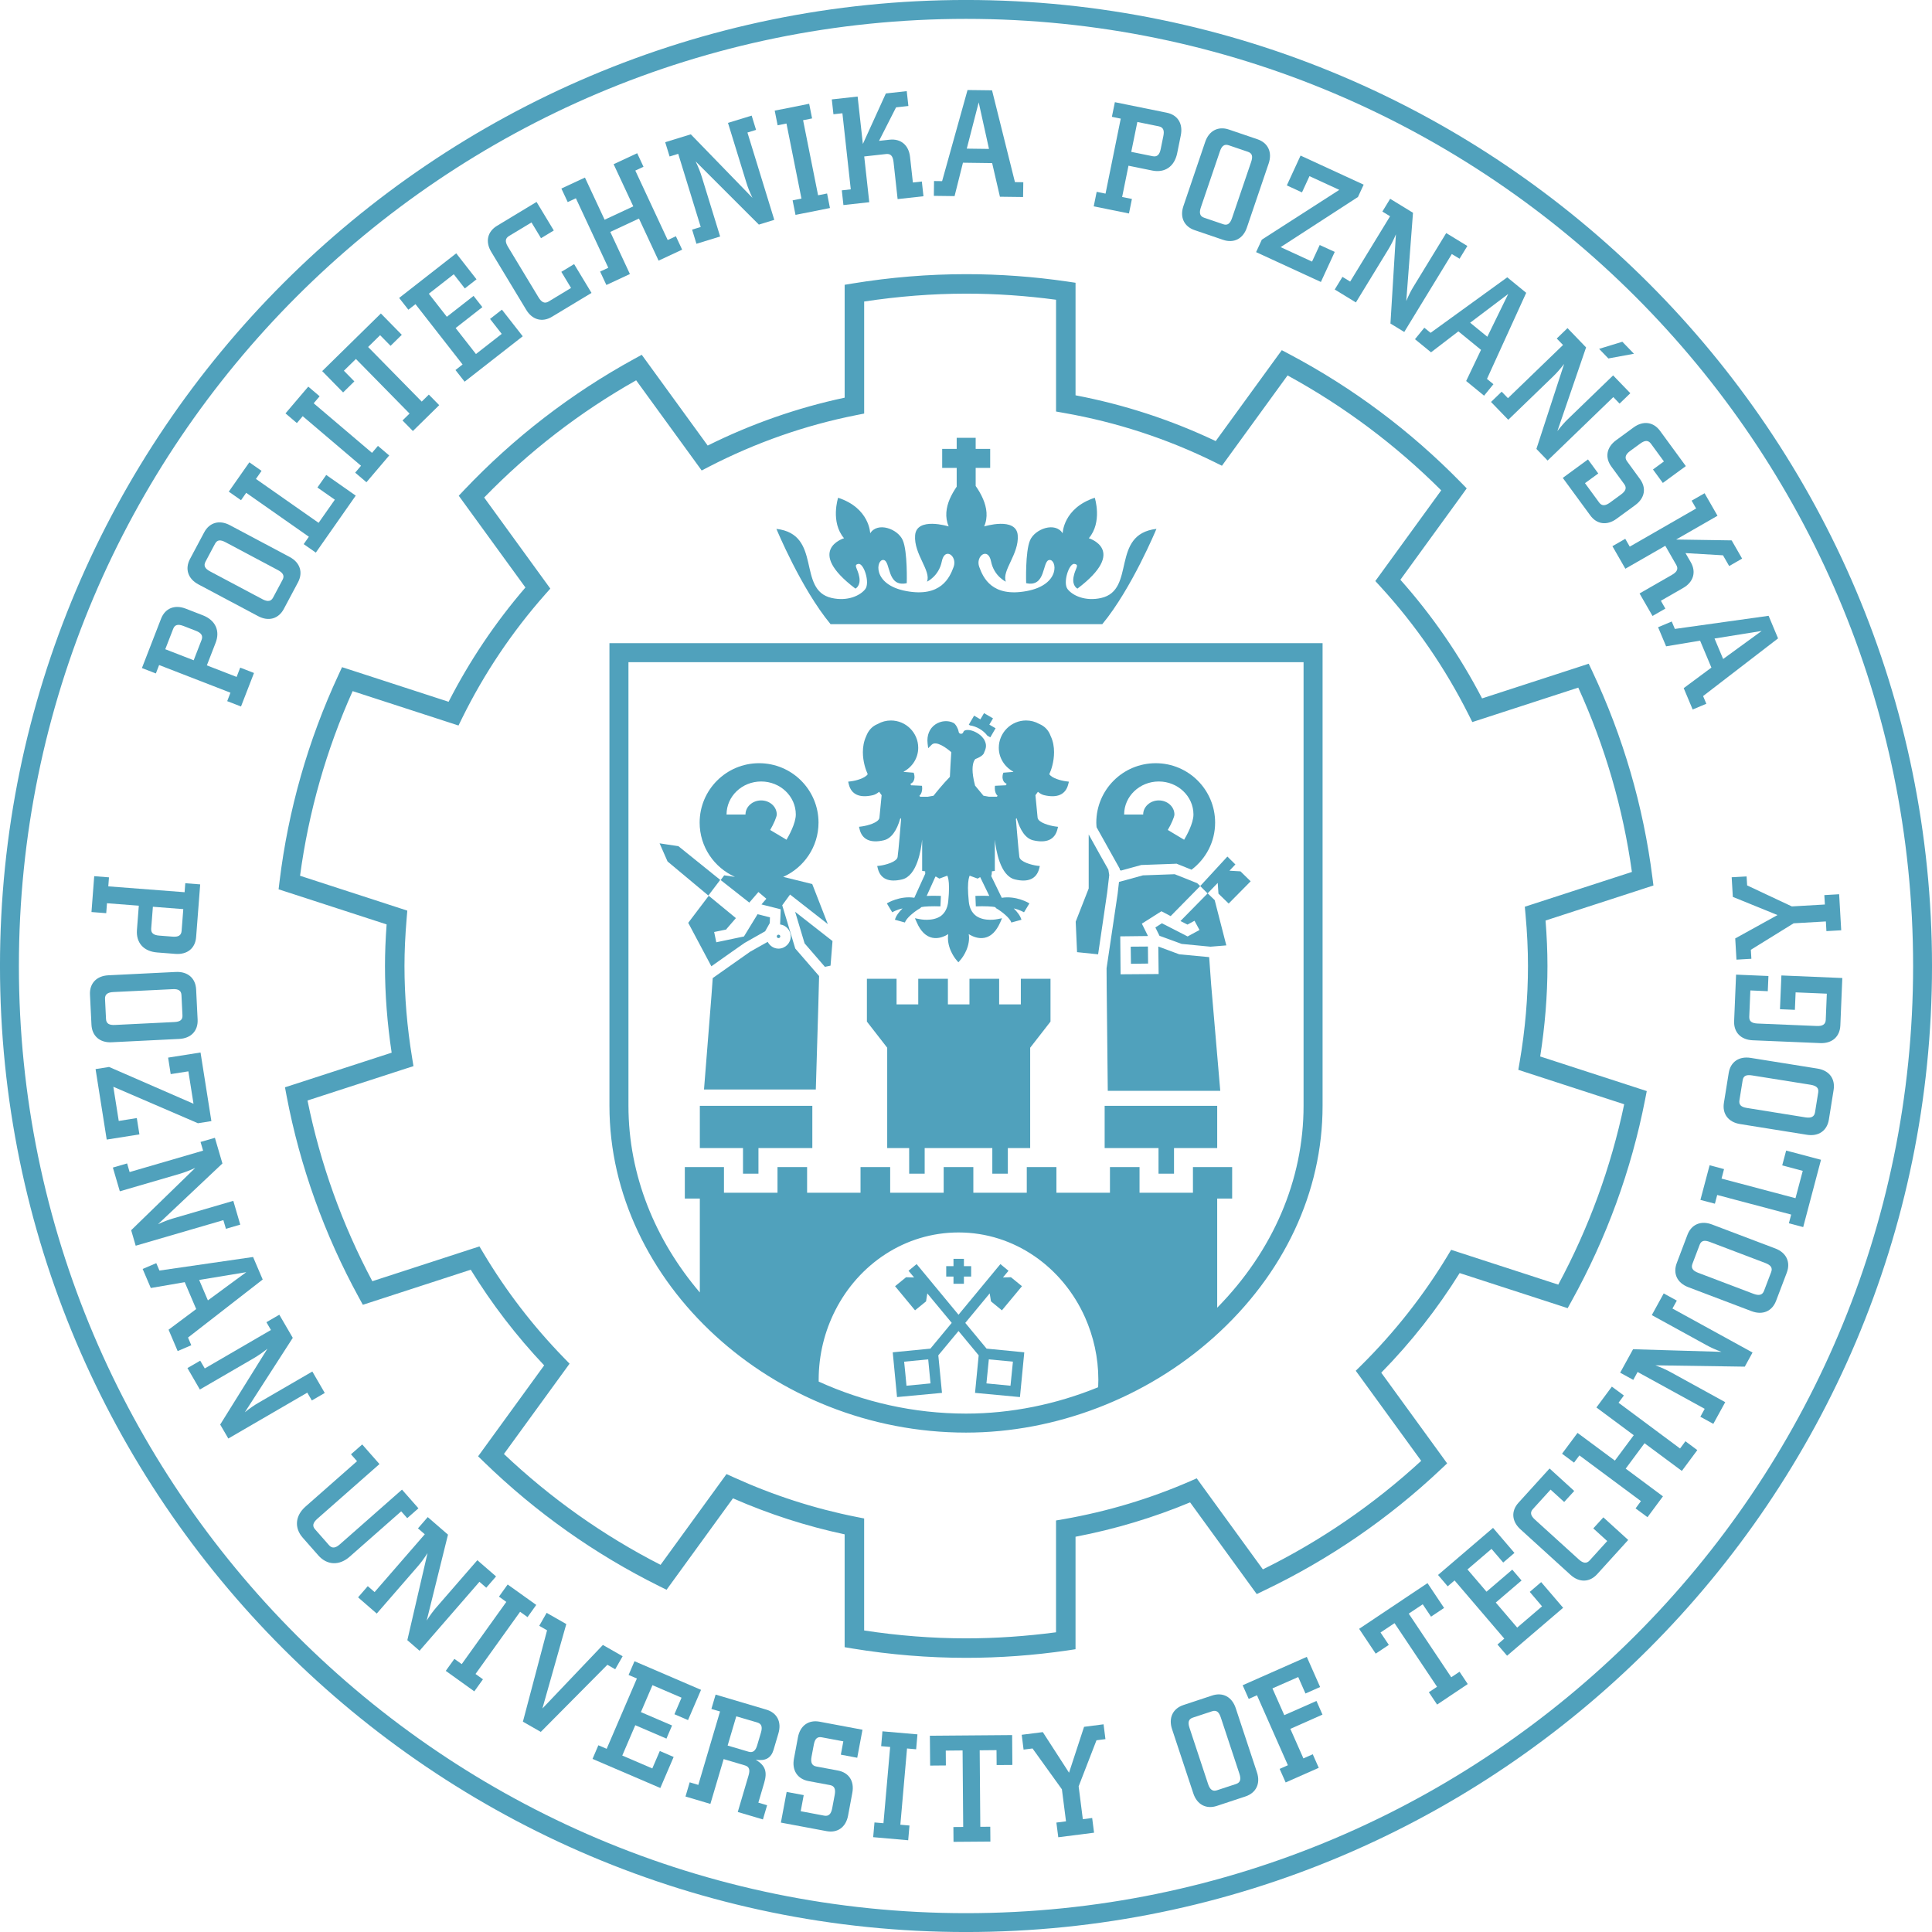 <?xml version="1.0" encoding="UTF-8" standalone="no"?>
<svg
   xmlns:dc="http://purl.org/dc/elements/1.1/"
   xmlns:cc="http://creativecommons.org/ns#"
   xmlns:rdf="http://www.w3.org/1999/02/22-rdf-syntax-ns#"
   xmlns:svg="http://www.w3.org/2000/svg"
   xmlns="http://www.w3.org/2000/svg"
   xmlns:sodipodi="http://sodipodi.sourceforge.net/DTD/sodipodi-0.dtd"
   xmlns:inkscape="http://www.inkscape.org/namespaces/inkscape"
   version="1.1"
   id="Warstwa_1"
   x="0px"
   y="0px"
   width="283.46px"
   height="283.46px"
   viewBox="0 0 283.46 283.46"
   enable-background="new 0 0 283.46 283.46"
   xml:space="preserve"
   sodipodi:docname="logo_BG.svg"
   inkscape:version="1.0.2-2 (e86c870879, 2021-01-15)"><defs
   id="defs121" /><sodipodi:namedview
   pagecolor="#ffffff"
   bordercolor="#666666"
   borderopacity="1"
   objecttolerance="10"
   gridtolerance="10"
   guidetolerance="10"
   inkscape:pageopacity="0"
   inkscape:pageshadow="2"
   inkscape:window-width="1920"
   inkscape:window-height="1057"
   id="namedview119"
   showgrid="false"
   inkscape:zoom="3.1397729"
   inkscape:cx="141.73"
   inkscape:cy="141.73"
   inkscape:window-x="-8"
   inkscape:window-y="-8"
   inkscape:window-maximized="1"
   inkscape:current-layer="g116"
   inkscape:document-rotation="0" />
<g
   id="g116">
	<path
   fill="#00628B"
   d="m 252.818,96.687 -1.266,-3.004 6.917,-1.111 z m -4.472,7.41 2.004,-0.842 -0.474,-1.129 10.998,-8.463 -1.387,-3.314 -13.755,1.926 -0.457,-1.09 -2.004,0.842 1.179,2.801 4.985,-0.832 1.66,3.953 -4.064,3.015 z"
   id="path2"
   style="fill:#50a1bc;fill-opacity:1" />
	<path
   fill="#00628B"
   d="m 242.454,90.372 1.884,-1.08 -0.657,-1.15 3.271,-1.878 c 1.523,-0.874 1.932,-2.342 1.123,-3.761 l -0.782,-1.354 5.503,0.325 0.905,1.575 1.899,-1.092 -1.535,-2.674 -8.147,-0.125 6.072,-3.487 -1.896,-3.304 -1.9,1.088 0.657,1.15 -9.735,5.596 -0.661,-1.147 -1.884,1.081 1.899,3.307 5.86,-3.365 1.611,2.81 c 0.336,0.581 0.111,1.024 -0.626,1.449 l -4.762,2.735 z"
   id="path4"
   style="fill:#50a1bc;fill-opacity:1" />
	<path
   fill="#00628B"
   d="m 237.18,76.116 2.737,-2.004 c 1.423,-1.04 1.663,-2.515 0.693,-3.835 l -1.896,-2.6 c -0.396,-0.543 -0.212,-1.023 0.469,-1.521 l 1.467,-1.073 c 0.698,-0.51 1.179,-0.522 1.58,0.024 l 1.899,2.595 -1.607,1.179 1.447,1.976 3.374,-2.471 -3.779,-5.164 c -0.966,-1.322 -2.473,-1.543 -3.888,-0.509 l -2.561,1.875 c -1.419,1.038 -1.668,2.539 -0.702,3.863 l 1.893,2.583 c 0.396,0.542 0.224,1.01 -0.478,1.521 l -1.611,1.18 c -0.686,0.499 -1.198,0.533 -1.595,-0.008 l -2.076,-2.838 1.947,-1.421 -1.507,-2.06 -3.699,2.707 4.028,5.498 c 0.963,1.329 2.462,1.527 3.865,0.503 z"
   id="path6"
   style="fill:#50a1bc;fill-opacity:1" />
	<path
   fill="#00628B"
   d="m 237.621,59.217 1.579,-1.525 -2.525,-2.613 -6.612,6.388 c -0.485,0.465 -1.011,1.058 -1.567,1.785 l 4.212,-12.28 -2.725,-2.83 -1.58,1.525 0.922,0.95 -8.08,7.803 -0.922,-0.954 -1.562,1.509 2.529,2.615 6.601,-6.378 c 0.481,-0.464 1.022,-1.068 1.595,-1.814 l -4.067,12.469 1.646,1.703 9.64,-9.309 z m 2.111,-7.315 -1.703,-1.76 -3.41,1.042 1.358,1.409 z"
   id="path8"
   style="fill:#50a1bc;fill-opacity:1" />
	<path
   fill="#00628B"
   d="m 217.741,58.053 1.372,-1.684 -0.946,-0.776 5.755,-12.631 -2.781,-2.275 -11.246,8.144 -0.922,-0.747 -1.37,1.682 2.356,1.925 4.012,-3.074 3.322,2.713 -2.181,4.57 z m 0.478,-8.644 -2.521,-2.06 5.587,-4.22 z"
   id="path10"
   style="fill:#50a1bc;fill-opacity:1" />
	<path
   fill="#00628B"
   d="m 214.143,37.96 1.146,-1.87 -3.102,-1.896 -4.794,7.848 c -0.353,0.571 -0.713,1.276 -1.066,2.122 l 0.986,-12.947 -3.351,-2.051 -1.142,1.875 1.13,0.687 -5.855,9.585 -1.131,-0.691 -1.134,1.854 3.106,1.896 4.785,-7.832 c 0.349,-0.572 0.718,-1.296 1.086,-2.16 l -0.802,13.09 2.024,1.237 6.981,-11.435 z"
   id="path12"
   style="fill:#50a1bc;fill-opacity:1" />
	<polygon
   fill="#00628B"
   points="187.892,36.259 199.238,28.902 200.075,27.093 190.816,22.827 188.801,27.203 191.025,28.227 192.124,25.844 196.5,27.858 185.134,35.162 184.292,36.991 193.799,41.37 195.831,36.96 193.627,35.947 192.5,38.381 "
   id="polygon14"
   style="fill:#50a1bc;fill-opacity:1" />
	<path
   fill="#00628B"
   d="m 180.766,31.983 c -0.273,0.804 -0.653,1.132 -1.286,0.918 l -2.807,-0.956 c -0.637,-0.21 -0.757,-0.713 -0.484,-1.519 l 2.794,-8.22 c 0.276,-0.819 0.669,-1.106 1.303,-0.89 l 2.805,0.954 c 0.634,0.212 0.754,0.673 0.474,1.493 z m 2.175,1.405 3.194,-9.397 c 0.565,-1.663 -0.096,-3.035 -1.65,-3.562 l -4.188,-1.424 c -1.551,-0.527 -2.914,0.16 -3.475,1.823 l -3.19,9.399 c -0.562,1.644 0.096,3.018 1.651,3.543 l 4.184,1.425 c 1.559,0.525 2.918,-0.158 3.474,-1.807 z"
   id="path16"
   style="fill:#50a1bc;fill-opacity:1" />
	<path
   fill="#00628B"
   d="m 170.297,21.869 c -0.168,0.831 -0.525,1.182 -1.178,1.05 l -3.143,-0.637 0.894,-4.385 3.138,0.635 c 0.657,0.136 0.851,0.579 0.678,1.425 z m 2.417,0.611 0.532,-2.627 c 0.345,-1.721 -0.46,-2.994 -2.066,-3.318 l -7.607,-1.543 -0.438,2.146 1.299,0.267 -2.232,11.004 -1.299,-0.265 -0.433,2.131 5.17,1.047 0.434,-2.131 -1.436,-0.289 0.931,-4.589 3.486,0.709 c 1.836,0.372 3.254,-0.572 3.659,-2.542 z"
   id="path18"
   style="fill:#50a1bc;fill-opacity:1" />
	<path
   fill="#00628B"
   d="m 145.103,21.849 -3.26,-0.042 1.75,-6.786 z m 5.002,7.058 0.032,-2.172 -1.227,-0.014 -3.36,-13.469 -3.595,-0.044 -3.731,13.37 -1.185,-0.016 -0.025,2.172 3.039,0.04 1.23,-4.902 4.284,0.057 1.141,4.935 z"
   id="path20"
   style="fill:#50a1bc;fill-opacity:1" />
	<path
   fill="#00628B"
   d="m 135.489,28.791 -0.238,-2.16 -1.315,0.146 -0.415,-3.75 c -0.189,-1.747 -1.37,-2.711 -3.002,-2.531 l -1.548,0.17 2.498,-4.916 1.808,-0.198 -0.243,-2.179 -3.062,0.337 -3.374,7.415 -0.769,-6.96 -3.788,0.419 0.24,2.179 1.316,-0.146 1.227,11.162 -1.315,0.148 0.237,2.157 3.791,-0.415 -0.739,-6.715 3.218,-0.356 c 0.67,-0.073 0.988,0.31 1.082,1.153 l 0.6,5.461 z"
   id="path22"
   style="fill:#50a1bc;fill-opacity:1" />
	<polygon
   fill="#00628B"
   points="119.148,17.375 118.72,15.224 113.665,16.233 114.093,18.384 115.39,18.125 117.588,29.135 116.291,29.397 116.716,31.526 121.77,30.52 121.347,28.387 120.028,28.65 117.828,17.638 "
   id="polygon24"
   style="fill:#50a1bc;fill-opacity:1" />
	<path
   fill="#00628B"
   d="m 110.927,19.057 -0.644,-2.094 -3.475,1.066 2.706,8.791 c 0.195,0.642 0.488,1.379 0.884,2.205 l -9.044,-9.317 -3.758,1.157 0.646,2.094 1.265,-0.389 3.302,10.732 -1.265,0.388 0.636,2.078 3.478,-1.07 -2.699,-8.772 c -0.199,-0.643 -0.492,-1.4 -0.898,-2.246 l 9.278,9.273 2.263,-0.697 -3.939,-12.81 z"
   id="path26"
   style="fill:#50a1bc;fill-opacity:1" />
	<polygon
   fill="#00628B"
   points="94.412,24.468 93.487,22.48 90.029,24.091 92.913,30.274 88.708,32.238 85.822,26.053 82.364,27.662 83.295,29.65 84.493,29.091 89.248,39.286 88.048,39.844 88.967,41.813 92.419,40.203 89.541,34.029 93.747,32.066 96.627,38.241 100.084,36.628 99.164,34.661 97.964,35.219 93.212,25.027 "
   id="polygon28"
   style="fill:#50a1bc;fill-opacity:1" />
	<path
   fill="#00628B"
   d="m 86.786,42.977 -2.552,-4.226 -1.877,1.132 1.427,2.365 -3.297,1.992 c -0.573,0.346 -1.034,0.116 -1.475,-0.611 l -4.491,-7.433 c -0.444,-0.737 -0.412,-1.221 0.162,-1.569 l 3.297,-1.99 1.397,2.312 1.875,-1.134 -2.529,-4.189 -5.799,3.503 c -1.405,0.849 -1.754,2.329 -0.846,3.832 l 5.13,8.497 c 0.897,1.489 2.372,1.866 3.775,1.017 z"
   id="path30"
   style="fill:#50a1bc;fill-opacity:1" />
	<polygon
   fill="#00628B"
   points="69.831,51.942 66.851,48.13 70.772,45.062 69.481,43.415 65.56,46.478 62.917,43.095 66.574,40.239 68.199,42.319 69.913,40.98 66.937,37.169 58.562,43.714 59.915,45.441 60.957,44.627 67.869,53.475 66.827,54.291 68.165,56.001 76.694,49.339 73.64,45.431 71.898,46.792 73.612,48.988 "
   id="polygon32"
   style="fill:#50a1bc;fill-opacity:1" />
	<polygon
   fill="#00628B"
   points="51.989,55.956 50.455,54.393 52.219,52.666 60.088,60.678 59.056,61.688 60.578,63.238 64.44,59.445 62.917,57.894 61.875,58.92 54.008,50.91 55.769,49.179 57.303,50.739 58.951,49.123 55.882,45.993 47.271,54.447 50.341,57.577 "
   id="polygon34"
   style="fill:#50a1bc;fill-opacity:1" />
	<polygon
   fill="#00628B"
   points="46.896,58.143 45.229,56.724 41.888,60.652 43.557,62.071 44.415,61.062 52.969,68.336 52.112,69.347 53.765,70.754 57.105,66.826 55.45,65.419 54.581,66.443 46.023,59.168 "
   id="polygon36"
   style="fill:#50a1bc;fill-opacity:1" />
	<polygon
   fill="#00628B"
   points="46.745,76.709 37.55,70.269 38.374,69.086 36.583,67.83 33.568,72.133 35.363,73.389 36.121,72.305 45.317,78.75 44.557,79.833 46.337,81.079 52.194,72.717 47.865,69.684 46.571,71.527 49.126,73.314 "
   id="polygon38"
   style="fill:#50a1bc;fill-opacity:1" />
	<path
   fill="#00628B"
   d="m 40.762,83.635 c 0.75,0.398 1.014,0.83 0.699,1.423 l -1.393,2.615 c -0.312,0.596 -0.828,0.634 -1.577,0.234 L 30.82,83.832 c -0.762,-0.407 -0.98,-0.838 -0.666,-1.43 l 1.392,-2.619 c 0.316,-0.591 0.785,-0.632 1.549,-0.224 z m 1.735,-1.918 -8.762,-4.659 c -1.553,-0.826 -3.013,-0.395 -3.781,1.054 l -2.08,3.904 c -0.766,1.449 -0.307,2.901 1.243,3.728 l 8.763,4.659 c 1.535,0.815 2.994,0.383 3.764,-1.064 l 2.079,-3.903 c 0.768,-1.45 0.311,-2.903 -1.226,-3.719 z"
   id="path40"
   style="fill:#50a1bc;fill-opacity:1" />
	<path
   fill="#00628B"
   d="m 28.74,92.551 c 0.789,0.307 1.076,0.713 0.833,1.341 l -1.156,2.981 -4.17,-1.619 1.158,-2.981 c 0.24,-0.625 0.707,-0.742 1.518,-0.429 z m 1.012,-2.279 -2.499,-0.97 c -1.637,-0.633 -3.03,-0.05 -3.623,1.475 l -2.808,7.238 2.046,0.793 0.477,-1.235 10.467,4.06 -0.477,1.238 2.024,0.786 1.907,-4.917 -2.023,-0.788 -0.527,1.365 -4.367,-1.694 1.287,-3.314 c 0.678,-1.749 -0.01,-3.308 -1.884,-4.037 z"
   id="path42"
   style="fill:#50a1bc;fill-opacity:1" />
	<polygon
   fill="#00628B"
   points="254.59,137.684 254.771,140.798 256.959,140.672 256.882,139.35 263.159,135.466 267.889,135.193 267.969,136.612 270.141,136.488 269.836,131.201 267.664,131.328 267.744,132.708 262.895,132.987 256.338,129.907 256.258,128.588 254.069,128.71 254.238,131.59 260.794,134.257 "
   id="polygon44"
   style="fill:#50a1bc;fill-opacity:1" />
	<path
   fill="#00628B"
   d="m 270.301,143.493 -8.938,-0.376 -0.208,4.953 2.188,0.092 0.107,-2.564 4.577,0.192 -0.156,3.844 c -0.032,0.673 -0.478,0.933 -1.323,0.897 l -8.681,-0.361 c -0.865,-0.039 -1.247,-0.328 -1.218,-1.002 l 0.16,-3.854 2.557,0.112 0.096,-2.229 -4.748,-0.201 -0.285,6.81 c -0.072,1.639 0.971,2.748 2.726,2.822 l 9.919,0.414 c 1.735,0.068 2.866,-0.949 2.938,-2.584 z"
   id="path46"
   style="fill:#50a1bc;fill-opacity:1" />
	<path
   fill="#00628B"
   d="m 265.645,159.154 c 0.841,0.143 1.225,0.459 1.122,1.123 l -0.47,2.926 c -0.108,0.662 -0.581,0.867 -1.414,0.734 l -8.578,-1.379 c -0.857,-0.131 -1.202,-0.469 -1.098,-1.129 l 0.473,-2.93 c 0.104,-0.664 0.538,-0.852 1.391,-0.715 z m 1.024,-2.371 -9.803,-1.57 c -1.735,-0.281 -2.978,0.602 -3.233,2.219 l -0.702,4.365 c -0.265,1.629 0.642,2.846 2.381,3.125 l 9.799,1.57 c 1.716,0.275 2.954,-0.604 3.218,-2.221 l 0.698,-4.369 c 0.256,-1.625 -0.641,-2.845 -2.358,-3.119 z"
   id="path48"
   style="fill:#50a1bc;fill-opacity:1" />
	<polygon
   fill="#00628B"
   points="263.432,175.797 252.582,172.92 252.947,171.529 250.831,170.965 249.483,176.047 251.608,176.607 251.945,175.324 262.799,178.201 262.462,179.48 264.562,180.037 267.175,170.162 262.062,168.809 261.484,170.982 264.497,171.785 "
   id="polygon50"
   style="fill:#50a1bc;fill-opacity:1" />
	<path
   fill="#00628B"
   d="m 258.99,185.301 c 0.793,0.303 1.114,0.691 0.878,1.322 l -1.054,2.77 c -0.236,0.629 -0.746,0.729 -1.539,0.434 l -8.12,-3.082 c -0.806,-0.307 -1.078,-0.707 -0.838,-1.336 l 1.051,-2.77 c 0.236,-0.625 0.701,-0.73 1.507,-0.42 z m 1.484,-2.125 -9.282,-3.518 c -1.639,-0.627 -3.037,-0.014 -3.615,1.518 l -1.566,4.137 c -0.582,1.539 0.052,2.918 1.699,3.543 l 9.277,3.518 c 1.628,0.619 3.022,0.006 3.6,-1.527 l 1.571,-4.135 c 0.575,-1.536 -0.057,-2.915 -1.684,-3.536 z"
   id="path52"
   style="fill:#50a1bc;fill-opacity:1" />
	<path
   fill="#00628B"
   d="m 246.021,190.824 -1.924,-1.055 -1.747,3.182 8.06,4.428 c 0.589,0.326 1.31,0.654 2.168,0.963 l -12.978,-0.385 -1.893,3.443 1.924,1.053 0.635,-1.158 9.843,5.406 -0.637,1.162 1.903,1.043 1.747,-3.182 -8.04,-4.422 c -0.592,-0.324 -1.326,-0.664 -2.212,-0.984 l 13.122,0.195 1.138,-2.074 -11.751,-6.453 z"
   id="path54"
   style="fill:#50a1bc;fill-opacity:1" />
	<polygon
   fill="#00628B"
   points="238.254,204.746 236.49,203.443 234.223,206.502 239.701,210.572 236.932,214.297 231.453,210.232 229.181,213.287 230.939,214.594 231.729,213.535 240.755,220.24 239.969,221.309 241.717,222.6 243.985,219.541 238.519,215.475 241.284,211.748 246.759,215.812 249.027,212.758 247.284,211.459 246.494,212.521 237.468,205.807 "
   id="polygon56"
   style="fill:#50a1bc;fill-opacity:1" />
	<path
   fill="#00628B"
   d="m 238.888,225.941 -3.647,-3.318 -1.476,1.621 2.044,1.857 -2.588,2.854 c -0.453,0.492 -0.962,0.404 -1.588,-0.164 l -6.429,-5.836 c -0.642,-0.586 -0.749,-1.059 -0.296,-1.553 l 2.589,-2.848 1.996,1.814 1.475,-1.617 -3.619,-3.297 -4.557,5.02 c -1.103,1.209 -1.015,2.729 0.288,3.906 l 7.342,6.678 c 1.291,1.17 2.811,1.113 3.912,-0.1 z"
   id="path58"
   style="fill:#50a1bc;fill-opacity:1" />
	<polygon
   fill="#00628B"
   points="222.6,238.799 219.457,235.123 223.24,231.887 221.878,230.297 218.099,233.531 215.306,230.266 218.832,227.25 220.548,229.254 222.198,227.842 219.056,224.168 210.985,231.076 212.403,232.742 213.413,231.881 220.708,240.416 219.706,241.279 221.116,242.926 229.341,235.891 226.118,232.125 224.443,233.561 226.246,235.68 "
   id="polygon60"
   style="fill:#50a1bc;fill-opacity:1" />
	<polygon
   fill="#00628B"
   points="203.767,241.334 202.548,239.516 204.604,238.148 210.841,247.482 209.638,248.281 210.849,250.092 215.346,247.082 214.143,245.275 212.925,246.084 206.688,236.75 208.74,235.379 209.959,237.195 211.874,235.916 209.441,232.273 199.41,238.979 201.843,242.621 "
   id="polygon62"
   style="fill:#50a1bc;fill-opacity:1" />
	<polygon
   fill="#00628B"
   points="184.421,248.727 188.957,258.992 187.747,259.531 188.629,261.518 193.486,259.371 192.604,257.383 191.234,257.99 189.317,253.656 194.031,251.566 193.15,249.562 188.429,251.646 186.689,247.719 190.473,246.053 191.538,248.469 193.687,247.516 191.731,243.094 182.32,247.256 183.21,249.262 "
   id="polygon64"
   style="fill:#50a1bc;fill-opacity:1" />
	<polygon
   fill="#00628B"
   points="152.999,254.133 149.905,254.525 150.178,256.697 151.492,256.533 155.801,262.523 156.402,267.223 154.99,267.404 155.269,269.559 160.518,268.891 160.241,266.732 158.871,266.91 158.257,262.092 160.874,255.33 162.189,255.162 161.913,252.988 159.052,253.357 156.847,260.088 "
   id="polygon66"
   style="fill:#50a1bc;fill-opacity:1" />
	<polygon
   fill="#00628B"
   points="138.777,259.025 138.761,256.846 141.229,256.822 141.319,268.049 139.881,268.061 139.898,270.232 145.308,270.191 145.29,268.016 143.829,268.027 143.739,256.801 146.206,256.777 146.224,258.965 148.534,258.949 148.499,254.568 136.429,254.664 136.469,259.045 "
   id="polygon68"
   style="fill:#50a1bc;fill-opacity:1" />
	<polygon
   fill="#00628B"
   points="134.416,256.654 134.607,254.463 129.471,254.016 129.282,256.195 130.602,256.312 129.619,267.498 128.301,267.387 128.112,269.547 133.249,270 133.437,267.836 132.098,267.721 133.078,256.533 "
   id="polygon70"
   style="fill:#50a1bc;fill-opacity:1" />
	<path
   fill="#00628B"
   d="m 124.429,266.377 0.623,-3.34 c 0.321,-1.729 -0.513,-2.967 -2.122,-3.27 l -3.164,-0.59 c -0.661,-0.123 -0.852,-0.6 -0.699,-1.434 l 0.337,-1.781 c 0.158,-0.854 0.503,-1.189 1.162,-1.068 l 3.166,0.592 -0.366,1.955 2.406,0.455 0.77,-4.113 -6.29,-1.178 c -1.611,-0.305 -2.861,0.568 -3.18,2.297 l -0.585,3.121 c -0.325,1.727 0.526,2.99 2.136,3.295 l 3.146,0.586 c 0.661,0.119 0.856,0.58 0.698,1.434 l -0.367,1.961 c -0.158,0.836 -0.51,1.215 -1.169,1.09 l -3.452,-0.65 0.441,-2.363 -2.505,-0.469 -0.844,4.502 6.7,1.252 c 1.609,0.302 2.837,-0.571 3.158,-2.284 z"
   id="path72"
   style="fill:#50a1bc;fill-opacity:1" />
	<path
   fill="#00628B"
   d="m 111.936,266.945 0.612,-2.084 -1.284,-0.379 0.85,-2.885 c 0.483,-1.621 0.202,-2.553 -1.231,-3.414 1.418,0.221 2.249,-0.236 2.616,-1.463 l 0.709,-2.4 c 0.499,-1.684 -0.2,-3.021 -1.773,-3.486 l -7.442,-2.205 -0.619,2.105 1.269,0.371 -3.186,10.773 -1.267,-0.381 -0.615,2.086 3.652,1.082 1.946,-6.574 3.122,0.926 c 0.666,0.197 0.769,0.678 0.525,1.494 l -1.576,5.34 z m -0.844,-10.875 c -0.241,0.811 -0.624,1.127 -1.268,0.939 l -3.067,-0.906 1.268,-4.287 3.069,0.9 c 0.645,0.191 0.797,0.65 0.553,1.482 z"
   id="path74"
   style="fill:#50a1bc;fill-opacity:1" />
	<polygon
   fill="#00628B"
   points="91.299,257.57 93.207,253.121 97.781,255.086 98.604,253.162 94.031,251.197 95.729,247.246 99.994,249.082 98.952,251.51 100.945,252.369 102.855,247.932 93.092,243.732 92.227,245.748 93.443,246.268 89.01,256.584 87.791,256.062 86.934,258.064 96.881,262.332 98.837,257.779 96.806,256.904 95.705,259.463 "
   id="polygon76"
   style="fill:#50a1bc;fill-opacity:1" />
	<polygon
   fill="#00628B"
   points="83.086,238.281 80.202,236.635 79.117,238.537 80.265,239.195 76.72,252.602 79.343,254.102 89.114,244.254 90.263,244.91 91.353,243.002 88.455,241.346 79.58,250.668 "
   id="polygon78"
   style="fill:#50a1bc;fill-opacity:1" />
	<polygon
   fill="#00628B"
   points="77.4,237.262 78.676,235.471 74.483,232.475 73.207,234.256 74.285,235.031 67.744,244.156 66.666,243.387 65.401,245.146 69.59,248.152 70.858,246.385 69.767,245.604 76.307,236.479 "
   id="polygon80"
   style="fill:#50a1bc;fill-opacity:1" />
	<path
   fill="#00628B"
   d="m 71.342,232.947 1.44,-1.656 -2.747,-2.381 -6.03,6.941 c -0.438,0.51 -0.915,1.143 -1.4,1.918 l 3.124,-12.607 -2.97,-2.576 -1.435,1.654 1,0.867 -7.364,8.48 -1,-0.869 -1.423,1.643 2.739,2.381 6.02,-6.93 c 0.442,-0.5 0.928,-1.154 1.432,-1.947 l -2.963,12.777 1.791,1.555 8.788,-10.119 z"
   id="path82"
   style="fill:#50a1bc;fill-opacity:1" />
	<path
   fill="#00628B"
   d="m 59.748,222.742 1.644,-1.447 -2.414,-2.74 -9.11,8.023 c -0.635,0.561 -1.145,0.641 -1.588,0.137 l -2.062,-2.346 c -0.444,-0.5 -0.29,-0.98 0.352,-1.547 l 9.105,-8.016 -2.532,-2.877 -1.647,1.445 0.889,1.01 -7.566,6.666 c -1.526,1.344 -1.653,3.143 -0.4,4.561 l 2.286,2.598 c 1.265,1.438 3.062,1.539 4.592,0.193 l 7.566,-6.662 z"
   id="path84"
   style="fill:#50a1bc;fill-opacity:1" />
	<path
   fill="#00628B"
   d="m 45.751,205.473 1.898,-1.1 -1.824,-3.145 -7.955,4.617 c -0.579,0.336 -1.235,0.785 -1.948,1.361 l 7.034,-10.918 -1.975,-3.395 -1.893,1.1 0.663,1.141 -9.707,5.643 -0.668,-1.141 -1.875,1.086 1.824,3.146 7.935,-4.609 c 0.581,-0.34 1.251,-0.797 1.981,-1.383 l -6.934,11.133 1.192,2.049 11.587,-6.73 z"
   id="path86"
   style="fill:#50a1bc;fill-opacity:1" />
	<path
   fill="#00628B"
   d="m 30.502,190.791 -1.281,-2.998 6.911,-1.143 z m -4.436,7.436 1.999,-0.855 -0.479,-1.127 10.956,-8.516 -1.411,-3.305 -13.738,1.99 -0.465,-1.086 -1.998,0.85 1.194,2.797 4.979,-0.857 1.682,3.945 -4.052,3.029 z"
   id="path88"
   style="fill:#50a1bc;fill-opacity:1" />
	<path
   fill="#00628B"
   d="m 33.147,180.287 2.103,-0.611 -1.02,-3.49 -8.829,2.578 c -0.643,0.188 -1.389,0.463 -2.219,0.85 l 9.451,-8.91 -1.103,-3.766 -2.107,0.607 0.374,1.275 -10.78,3.143 -0.369,-1.268 -2.089,0.609 1.021,3.482 8.809,-2.568 c 0.644,-0.189 1.407,-0.475 2.259,-0.867 l -9.402,9.143 0.663,2.277 12.863,-3.752 z"
   id="path90"
   style="fill:#50a1bc;fill-opacity:1" />
	<polygon
   fill="#00628B"
   points="16.628,159.449 29.041,164.799 31.013,164.486 29.422,154.42 24.666,155.172 25.044,157.592 27.638,157.186 28.391,161.941 16.009,156.543 14.021,156.855 15.657,167.197 20.454,166.436 20.073,164.041 17.422,164.463 "
   id="polygon92"
   style="fill:#50a1bc;fill-opacity:1" />
	<path
   fill="#00628B"
   d="m 16.881,150.379 c -0.85,0.047 -1.295,-0.192 -1.326,-0.866 l -0.146,-2.957 c -0.032,-0.666 0.389,-0.967 1.238,-1.006 l 8.669,-0.421 c 0.866,-0.049 1.274,0.208 1.309,0.877 l 0.146,2.959 c 0.035,0.673 -0.348,0.949 -1.216,0.988 z m -0.509,2.541 9.915,-0.49 c 1.756,-0.086 2.787,-1.201 2.707,-2.844 l -0.218,-4.418 c -0.08,-1.639 -1.217,-2.646 -2.971,-2.564 l -9.915,0.489 c -1.735,0.089 -2.771,1.202 -2.688,2.842 l 0.217,4.411 c 0.079,1.642 1.219,2.658 2.953,2.574 z"
   id="path94"
   style="fill:#50a1bc;fill-opacity:1" />
	<path
   fill="#00628B"
   d="m 23.371,137.271 c -0.846,-0.064 -1.236,-0.369 -1.187,-1.041 l 0.247,-3.192 4.461,0.347 -0.245,3.188 c -0.054,0.669 -0.469,0.918 -1.332,0.849 z m -0.309,2.473 2.673,0.208 c 1.751,0.132 2.913,-0.827 3.04,-2.458 l 0.597,-7.739 -2.187,-0.17 -0.1,1.319 -11.196,-0.86 0.099,-1.321 -2.165,-0.17 -0.402,5.26 2.164,0.168 0.112,-1.459 4.669,0.359 -0.274,3.545 c -0.146,1.873 0.961,3.164 2.97,3.318 z"
   id="path96"
   style="fill:#50a1bc;fill-opacity:1" />
	<path
   fill="#00628B"
   d="m 181.84,260.225 c 0.265,0.809 0.16,1.297 -0.478,1.516 l -2.816,0.926 c -0.635,0.211 -1.035,-0.115 -1.3,-0.922 l -2.725,-8.242 c -0.277,-0.824 -0.137,-1.285 0.501,-1.498 l 2.813,-0.93 c 0.637,-0.205 1.006,0.084 1.278,0.906 z m 2.581,-0.186 -3.118,-9.426 c -0.554,-1.668 -1.908,-2.365 -3.463,-1.848 l -4.2,1.391 c -1.556,0.512 -2.229,1.875 -1.676,3.551 l 3.119,9.418 c 0.544,1.648 1.896,2.35 3.454,1.834 l 4.2,-1.389 c 1.555,-0.517 2.229,-1.888 1.684,-3.531 z"
   id="path98"
   style="fill:#50a1bc;fill-opacity:1" />
	<path
   fill-rule="evenodd"
   clip-rule="evenodd"
   fill="#00628B"
   d="m 225.975,155.004 c 0.692,-4.438 1.065,-8.896 1.065,-13.271 0,-2.17 -0.097,-4.367 -0.28,-6.675 l 14.701,-4.776 1.13,-0.367 -0.152,-1.175 c -1.331,-10.476 -4.296,-20.642 -8.806,-30.217 l -0.541,-1.145 -1.194,0.393 -14.452,4.697 C 214.175,96.167 210.148,90.326 205.463,85.06 l 9.026,-12.429 0.704,-0.978 -0.842,-0.861 C 206.961,63.227 198.48,56.89 189.158,51.957 l -1.094,-0.579 -0.732,1.002 -8.966,12.336 c -6.514,-3.1 -13.423,-5.356 -20.564,-6.717 V 42.724 41.486 l -1.223,-0.181 c -4.894,-0.715 -9.877,-1.08 -14.817,-1.08 -5.538,0 -11.138,0.459 -16.641,1.362 l -1.195,0.197 v 1.218 15.344 c -6.938,1.477 -13.685,3.839 -20.094,7.025 L 94.896,53.073 94.155,52.054 93.05,52.659 C 83.79,57.733 75.406,64.197 68.124,71.87 l -0.815,0.863 0.695,0.961 9.086,12.501 c -4.421,5.136 -8.204,10.768 -11.271,16.769 l -14.426,-4.689 -1.209,-0.388 -0.53,1.15 c -4.453,9.589 -7.358,19.776 -8.638,30.27 l -0.142,1.173 1.12,0.362 14.731,4.787 c -0.159,2.175 -0.24,4.188 -0.24,6.101 0,4.197 0.336,8.461 0.978,12.719 l -14.451,4.693 -1.199,0.385 0.233,1.246 c 1.974,10.385 5.547,20.354 10.621,29.621 l 0.569,1.043 1.126,-0.363 14.707,-4.781 c 3.08,5.014 6.694,9.723 10.771,14.033 l -8.963,12.338 -0.729,1.006 0.889,0.861 c 7.594,7.371 16.232,13.496 25.676,18.182 l 1.083,0.535 0.712,-0.977 9.033,-12.439 c 5.284,2.316 10.782,4.09 16.383,5.285 v 15.338 1.219 l 1.195,0.201 c 5.492,0.9 11.09,1.361 16.641,1.361 4.934,0 9.92,-0.365 14.812,-1.078 l 1.228,-0.186 v -1.229 -15.273 c 5.774,-1.104 11.418,-2.797 16.809,-5.043 l 9.074,12.49 0.705,0.965 1.074,-0.518 c 9.515,-4.545 18.247,-10.527 25.946,-17.795 l 0.914,-0.863 -0.737,-1.018 -8.93,-12.289 c 4.365,-4.447 8.229,-9.357 11.502,-14.615 l 14.725,4.781 1.123,0.369 0.569,-1.033 c 5.13,-9.246 8.765,-19.199 10.793,-29.576 l 0.244,-1.242 -1.202,-0.393 z m 2.652,33.475 -14.637,-4.754 -1.081,-0.355 -0.586,0.975 c -3.495,5.773 -7.72,11.125 -12.536,15.91 l -0.874,0.861 0.722,0.99 8.881,12.227 c -6.966,6.41 -14.765,11.76 -23.229,15.924 l -9.029,-12.42 -0.677,-0.938 -1.051,0.461 c -5.859,2.547 -12.056,4.4 -18.412,5.52 l -1.179,0.203 v 1.203 15.203 c -4.368,0.576 -8.791,0.889 -13.178,0.889 -4.993,0 -10.025,-0.396 -14.975,-1.158 v -15.258 -1.174 l -1.155,-0.229 c -6.159,-1.223 -12.205,-3.178 -17.975,-5.803 l -1.063,-0.48 -0.688,0.945 -8.988,12.371 c -8.396,-4.293 -16.111,-9.758 -22.982,-16.264 l 8.922,-12.273 0.709,-0.977 -0.843,-0.867 c -4.531,-4.656 -8.502,-9.826 -11.794,-15.357 l -0.585,-0.979 -1.09,0.35 -14.626,4.754 c -4.436,-8.338 -7.63,-17.242 -9.512,-26.514 l 14.376,-4.666 1.171,-0.375 -0.198,-1.221 c -0.739,-4.496 -1.121,-9.028 -1.121,-13.471 0,-2.162 0.106,-4.451 0.321,-6.997 l 0.094,-1.126 -1.082,-0.354 -14.655,-4.762 c 1.259,-9.368 3.851,-18.468 7.716,-27.091 l 14.353,4.662 1.18,0.383 0.545,-1.111 C 71.04,98.803 75.128,92.705 79.982,87.216 L 80.74,86.357 80.066,85.429 71.037,72.996 C 77.623,66.215 85.116,60.438 93.336,55.798 l 8.89,12.232 0.722,0.998 1.096,-0.567 c 6.848,-3.531 14.112,-6.074 21.59,-7.555 l 1.155,-0.229 V 59.501 44.239 c 4.962,-0.753 9.991,-1.155 14.975,-1.155 4.394,0 8.817,0.311 13.178,0.894 v 15.2 1.2 l 1.179,0.21 c 7.698,1.353 15.125,3.78 22.075,7.212 l 1.086,0.535 0.709,-0.978 8.918,-12.274 c 8.276,4.519 15.852,10.182 22.544,16.861 l -8.978,12.359 -0.689,0.946 0.79,0.863 c 5.126,5.595 9.455,11.895 12.89,18.729 l 0.549,1.1 1.17,-0.38 14.377,-4.674 c 3.919,8.613 6.568,17.697 7.87,27.043 l -14.629,4.752 -1.085,0.353 0.104,1.142 c 0.24,2.64 0.36,5.112 0.36,7.553 0,4.615 -0.408,9.332 -1.209,14.018 l -0.209,1.217 1.175,0.385 14.359,4.666 c -1.94,9.252 -5.191,18.138 -9.671,26.463 z"
   id="path100"
   style="fill:#50a1bc;fill-opacity:1" />
	<path
   fill-rule="evenodd"
   clip-rule="evenodd"
   fill="#00628B"
   d="m 161.56,87.735 c -2.34,0.527 -4.2,-0.359 -4.926,-1.303 -0.725,-0.939 0.217,-3.839 1.015,-3.693 0.802,0.144 0.072,0.653 -0.148,1.955 -0.212,1.303 0.581,1.666 0.581,1.666 7.463,-5.647 1.668,-7.391 1.668,-7.391 2.027,-2.386 0.873,-5.938 0.873,-5.938 -4.641,1.521 -4.713,5.216 -4.713,5.216 -1.086,-1.738 -4.057,-0.652 -4.778,1.014 -0.729,1.664 -0.576,6.301 -0.576,6.301 2.966,0.653 2.312,-3.258 3.398,-3.402 1.086,-0.145 1.739,3.621 -3.33,4.562 -5.072,0.94 -6.378,-1.956 -6.952,-3.55 -0.581,-1.591 1.303,-2.972 1.735,-0.796 0.434,2.174 2.175,2.968 2.175,2.968 -0.652,-1.589 1.955,-4.054 1.739,-6.808 -0.216,-2.751 -4.926,-1.301 -4.926,-1.301 0.597,-1.36 0.368,-2.766 -0.149,-3.992 -0.306,-0.726 -0.704,-1.387 -1.096,-1.942 v -2.649 h 2.129 v -2.789 h -2.129 v -1.631 h -2.785 v 1.631 h -2.128 v 2.789 h 2.128 v 2.751 c -0.366,0.536 -0.739,1.157 -1.031,1.84 -0.515,1.226 -0.735,2.631 -0.143,3.992 0,0 -4.705,-1.451 -4.926,1.301 -0.215,2.754 2.391,5.218 1.741,6.808 0,0 1.737,-0.794 2.174,-2.968 0.432,-2.176 2.313,-0.795 1.736,0.796 -0.583,1.595 -1.884,4.491 -6.954,3.55 -5.068,-0.941 -4.412,-4.707 -3.331,-4.562 1.087,0.144 0.436,4.056 3.407,3.402 0,0 0.14,-4.637 -0.585,-6.301 -0.722,-1.666 -3.693,-2.751 -4.78,-1.014 0,0 -0.067,-3.696 -4.705,-5.216 0,0 -1.16,3.551 0.868,5.938 0,0 -5.793,1.744 1.67,7.391 0,0 0.793,-0.363 0.575,-1.666 -0.219,-1.302 -0.938,-1.811 -0.141,-1.955 0.793,-0.146 1.732,2.753 1.012,3.693 -0.724,0.944 -2.587,1.83 -4.927,1.303 -5.158,-1.157 -1.323,-9.343 -8.112,-10.139 0,0 3.611,8.744 7.945,13.98 h 39.87 c 4.332,-5.237 7.943,-13.98 7.943,-13.98 -6.788,0.797 -2.957,8.983 -8.111,10.139 z"
   id="path102"
   style="fill:#50a1bc;fill-opacity:1" />
	<path
   fill-rule="evenodd"
   clip-rule="evenodd"
   fill="#00628B"
   d="m 156.426,114.632 c -0.797,-0.094 -2.108,-0.471 -2.473,-1.046 0.289,-0.619 0.696,-1.828 0.696,-3.23 0,-0.772 -0.127,-1.594 -0.501,-2.374 -0.296,-0.837 -0.877,-1.442 -1.682,-1.773 -0.59,-0.332 -1.239,-0.503 -1.921,-0.503 -2.203,0 -4.003,1.806 -4.003,4.004 0,1.479 0.837,2.804 2.127,3.501 -0.007,0.024 -0.007,0.024 -0.011,0.04 -0.329,0.026 -1.447,0.118 -1.447,0.118 l -0.072,0.225 c -0.008,0.032 -0.053,0.187 -0.053,0.395 0,0.2 0.041,0.433 0.181,0.669 0.076,0.127 0.229,0.252 0.429,0.361 -0.072,0.094 -0.075,0.127 -0.115,0.196 -0.289,0.002 -1.6,0.074 -1.6,0.074 l -0.021,0.303 c 0,0.03 0,0.064 0,0.11 0,0.323 0.094,0.76 0.408,1.057 -0.046,0.068 -0.072,0.089 -0.112,0.134 -0.249,0 -1.15,0 -1.158,0 -0.004,-0.006 -0.551,-0.108 -0.806,-0.146 -0.152,-0.183 -1.124,-1.359 -1.23,-1.485 -0.269,-1.018 -0.371,-1.807 -0.371,-2.367 0,-1.2 0.413,-1.517 0.413,-1.529 1.028,-0.395 1.267,-0.775 1.305,-1.009 0.152,-0.307 0.254,-0.625 0.254,-0.925 0,-0.242 -0.063,-0.496 -0.174,-0.734 -0.094,-0.217 -0.228,-0.403 -0.393,-0.576 v -0.01 c -0.605,-0.629 -1.493,-1.01 -2.104,-1.012 -0.253,0 -0.579,0.046 -0.655,0.325 -0.055,0.152 -0.197,0.254 -0.369,0.235 -0.158,-0.01 -0.299,-0.135 -0.316,-0.305 -0.009,-0.033 -0.082,-0.572 -0.546,-1.126 -0.069,-0.05 -0.122,-0.12 -0.2,-0.159 -0.8,-0.422 -1.873,-0.329 -2.681,0.223 -0.858,0.591 -1.263,1.601 -1.13,2.778 l 0.085,0.705 0.514,-0.508 c 0.659,-0.667 2.236,0.521 2.878,1.09 -0.031,0.3 -0.203,3.394 -0.205,3.623 -1.008,1.021 -2.092,2.376 -2.4,2.768 -0.196,0.028 -0.857,0.151 -0.857,0.151 0,0 -0.854,-0.005 -1.103,-0.005 -0.054,-0.045 -0.062,-0.066 -0.114,-0.134 0.312,-0.297 0.409,-0.733 0.409,-1.057 0,-0.046 0,-0.08 -0.003,-0.11 l -0.025,-0.303 c 0,0 -1.303,-0.072 -1.585,-0.074 -0.042,-0.068 -0.068,-0.102 -0.122,-0.196 0.202,-0.109 0.354,-0.234 0.432,-0.361 0.136,-0.236 0.176,-0.469 0.176,-0.669 0,-0.208 -0.043,-0.362 -0.055,-0.395 l -0.062,-0.225 c 0,0 -1.122,-0.092 -1.457,-0.118 -0.005,-0.016 -0.005,-0.016 -0.016,-0.04 1.299,-0.697 2.136,-2.021 2.136,-3.501 0,-2.198 -1.791,-4.004 -4.014,-4.004 -0.669,0 -1.328,0.171 -1.941,0.521 -0.785,0.312 -1.352,0.918 -1.686,1.8 -0.347,0.751 -0.479,1.562 -0.479,2.326 0,1.393 0.421,2.614 0.711,3.233 -0.366,0.575 -1.685,0.952 -2.479,1.046 l -0.389,0.05 0.094,0.393 c 0.365,1.499 1.6,2.045 3.553,1.584 0.312,-0.082 0.613,-0.254 0.895,-0.491 0.158,0.223 0.276,0.395 0.367,0.501 -0.026,0.237 -0.325,3.312 -0.325,3.312 -0.106,0.727 -1.796,1.165 -2.603,1.273 l -0.392,0.05 0.09,0.375 c 0.377,1.515 1.622,2.061 3.555,1.602 1.091,-0.265 1.896,-1.387 2.428,-3.254 0.046,0.064 0.073,0.09 0.104,0.125 -0.059,0.686 -0.355,4.491 -0.514,5.578 -0.097,0.724 -1.8,1.178 -2.602,1.282 l -0.391,0.044 0.095,0.385 c 0.381,1.496 1.595,2.056 3.554,1.585 2.189,-0.515 2.791,-4.329 2.946,-5.841 0,0.356 0,4.59 0,4.59 0,0 0.379,0.054 0.447,0.062 0,0.038 -0.006,0.064 -0.006,0.108 0,0.079 0.006,0.165 0.015,0.242 -0.59,1.271 -1.281,2.832 -1.604,3.528 -2.103,-0.329 -3.95,0.77 -4.032,0.826 l 0.79,1.307 c 0.012,-0.009 0.646,-0.379 1.517,-0.569 -0.505,0.491 -0.956,1.064 -1.122,1.663 l 1.473,0.407 c 0.183,-0.646 1.397,-1.625 2.215,-2.09 0.065,-0.056 0.136,-0.102 0.186,-0.17 0.407,-0.108 1.64,-0.152 2.804,-0.11 l 0.07,-1.538 c -0.891,-0.032 -1.567,-0.018 -2.088,0.006 l 1.269,-2.808 c 0.016,-0.019 0.052,-0.033 0.069,-0.04 0.165,0.096 0.523,0.307 0.523,0.307 0,0 0.851,-0.307 1.164,-0.431 0.101,0.208 0.252,0.683 0.252,1.804 0,0.52 -0.037,1.17 -0.117,1.99 -0.103,0.946 -0.465,1.654 -1.072,2.115 -1.246,0.875 -3.115,0.473 -3.136,0.466 l -0.678,-0.13 0.278,0.619 c 0.556,1.295 1.345,2.062 2.293,2.25 0.899,0.176 1.733,-0.174 2.314,-0.541 -0.017,0.188 -0.041,0.371 -0.041,0.545 0,1.839 1.213,3.23 1.279,3.3 l 0.253,0.291 0.252,-0.287 c 0.076,-0.07 1.316,-1.475 1.316,-3.324 0,-0.162 -0.021,-0.348 -0.052,-0.525 0.587,0.367 1.429,0.717 2.322,0.541 0.96,-0.188 1.726,-0.956 2.299,-2.25 l 0.267,-0.619 -0.668,0.13 c -0.011,0.007 -1.891,0.409 -3.124,-0.466 -0.619,-0.461 -0.997,-1.168 -1.085,-2.115 -0.083,-0.819 -0.122,-1.47 -0.122,-1.99 0,-1.121 0.158,-1.595 0.247,-1.804 0.325,0.125 1.177,0.431 1.177,0.431 0,0 0.2,-0.121 0.367,-0.223 l 1.338,2.757 c -0.519,-0.018 -1.183,-0.032 -2.036,0 l 0.061,1.538 c 1.221,-0.049 2.522,0.008 2.859,0.122 0.04,0.057 0.08,0.115 0.131,0.159 0.812,0.465 2.04,1.445 2.216,2.09 l 1.487,-0.407 c -0.169,-0.599 -0.625,-1.172 -1.13,-1.663 0.856,0.19 1.49,0.561 1.507,0.569 l 0.793,-1.307 c -0.089,-0.064 -1.944,-1.162 -4.054,-0.819 -0.305,-0.629 -0.968,-1.99 -1.552,-3.197 0.072,-0.178 0.095,-0.375 0.095,-0.579 0,-0.043 0,-0.07 0,-0.108 0.053,-0.008 0.436,-0.062 0.436,-0.062 0,0 0,-4.234 0,-4.59 0.168,1.512 0.767,5.326 2.96,5.841 1.931,0.471 3.157,-0.089 3.547,-1.585 l 0.096,-0.385 -0.4,-0.044 c -0.802,-0.104 -2.49,-0.559 -2.602,-1.282 -0.148,-1.087 -0.441,-4.892 -0.509,-5.578 0.028,-0.035 0.067,-0.062 0.1,-0.125 0.545,1.868 1.347,2.99 2.421,3.254 1.956,0.459 3.182,-0.087 3.567,-1.602 l 0.096,-0.375 -0.393,-0.05 c -0.81,-0.108 -2.496,-0.546 -2.605,-1.273 0,0 -0.26,-2.703 -0.32,-3.312 0.071,-0.106 0.209,-0.278 0.365,-0.501 0.284,0.237 0.572,0.409 0.893,0.491 1.953,0.461 3.175,-0.085 3.552,-1.584 l 0.101,-0.393 z m -10.483,18.379 v 0 c 0,0 0,0 0.002,0.006 z m -1.082,-25.08 0.435,0.25 0.775,-1.331 -0.92,-0.536 0.543,-0.916 -1.318,-0.766 -0.538,0.908 -0.917,-0.542 -0.78,1.324 0.176,0.109 c 0.909,0.126 1.926,0.677 2.544,1.5 z"
   id="path104"
   style="fill:#50a1bc;fill-opacity:1" />
	<path
   fill-rule="evenodd"
   clip-rule="evenodd"
   fill="#00628B"
   d="m 116.66,133.78 c 0.615,2.021 1.327,4.431 1.389,4.629 0.154,0.165 1.979,2.28 2.981,3.445 l 0.826,-0.176 0.288,-3.607 c -0.472,-0.367 -3.537,-2.763 -5.484,-4.291 z m -2.178,3.617 c 0,-0.15 -0.118,-0.262 -0.265,-0.262 -0.132,0 -0.247,0.112 -0.247,0.262 0,0.126 0.115,0.239 0.247,0.239 0.147,0 0.265,-0.113 0.265,-0.239 z m -8.813,-8.302 -6.131,-4.942 -2.765,-0.421 1.168,2.658 5.988,5.001 z m 3.587,9.242 c 0,0 2.667,-1.511 3.006,-1.703 0.146,-0.253 0.557,-0.984 0.68,-1.208 0,-0.174 0.009,-0.445 0.025,-0.832 -0.585,-0.153 -1.278,-0.318 -1.817,-0.464 -0.438,0.708 -1.998,3.267 -1.998,3.267 l -4.06,0.852 -0.312,-1.508 c 0,0 0.899,-0.183 1.795,-0.369 l -0.028,-0.022 1.423,-1.646 -3.985,-3.28 -3.01,3.971 3.395,6.377 c 1.526,-1.083 4.83,-3.412 4.886,-3.435 z m 5.512,-5.515 1.147,-1.576 5.542,4.336 -2.288,-5.878 -4.259,-1.05 c 3.044,-1.363 5.181,-4.407 5.181,-7.962 0,-4.815 -3.907,-8.717 -8.722,-8.717 -4.805,0 -8.719,3.902 -8.719,8.717 0,3.555 2.137,6.599 5.183,7.962 l -1.579,-0.227 -0.519,0.693 4.202,3.307 1.336,-1.553 1.165,0.986 -0.718,0.834 2.824,0.715 -0.085,2.222 c 0.871,0.121 1.557,0.859 1.557,1.766 0,0.968 -0.804,1.784 -1.799,1.784 -0.682,0 -1.276,-0.411 -1.581,-0.995 -0.896,0.501 -2.569,1.443 -2.569,1.443 -0.01,0 -4.795,3.374 -5.495,3.872 l -0.19,2.629 -1.09,13.715 h 16.404 l 0.368,-12.333 0.114,-4.308 -3.5,-4.04 z m -1.769,-11.051 c 0.499,-0.846 0.965,-1.926 0.967,-2.267 0,-1.146 -1.024,-2.068 -2.289,-2.068 -1.269,0 -2.301,0.922 -2.301,2.068 h -2.779 c 0,-2.673 2.268,-4.846 5.08,-4.846 2.806,0 5.082,2.172 5.082,4.846 0,1.305 -1.047,3.166 -1.365,3.701 z"
   id="path106"
   style="fill:#50a1bc;fill-opacity:1" />
	<path
   fill-rule="evenodd"
   clip-rule="evenodd"
   fill="#00628B"
   d="m 165.896,138.894 c 0.012,0.774 0.032,1.746 0.036,2.511 0.762,-0.008 1.735,-0.018 2.513,-0.031 -0.016,-0.76 -0.024,-1.734 -0.024,-2.5 -0.785,0.008 -1.746,0.008 -2.525,0.02 z m 12.874,-7.781 1.499,1.454 3.226,-3.265 -1.495,-1.46 -1.615,-0.094 0.869,-0.918 -1.174,-1.158 -3.988,4.329 -0.44,-0.423 c -0.602,-0.232 -3.054,-1.213 -3.303,-1.315 -0.296,0.012 -4.505,0.16 -4.665,0.168 -0.136,0.044 -2.757,0.762 -3.507,0.966 -0.107,0.85 -0.201,1.74 -0.201,1.758 l -1.622,10.911 0.016,2.646 0.161,15.337 h 16.504 l -1.343,-15.674 -0.285,-3.947 -4.385,-0.412 -3.077,-1.142 0.048,4.034 -5.582,0.04 -0.049,-5.567 4.068,-0.048 -0.898,-1.817 2.485,-1.577 0.389,-0.239 c 0,0 0.613,0.317 1.351,0.709 l 4.336,-4.409 1.082,1.084 -3.979,4.048 c 0.462,0.237 0.862,0.437 1.03,0.524 0.385,-0.21 1.03,-0.561 1.03,-0.561 l 0.732,1.35 -1.743,0.95 c 0,0 -3.138,-1.613 -3.771,-1.933 -0.297,0.194 -0.554,0.358 -0.962,0.611 0.256,0.509 0.477,0.944 0.608,1.227 0.474,0.172 3.091,1.139 3.247,1.189 0.115,0.018 2.413,0.24 4.232,0.408 l 2.324,-0.19 -1.707,-6.643 -1.03,-0.997 1.476,-1.525 z m -14.509,-3.702 c 0.036,0.059 0.04,0.144 0.045,0.219 0.056,0.038 0.1,0.062 0.148,0.103 l 2.997,-0.822 5.01,-0.183 0.152,-0.013 2.209,0.886 c 2.096,-1.584 3.458,-4.078 3.458,-6.908 0,-4.815 -3.903,-8.717 -8.713,-8.717 -4.825,0 -8.721,3.902 -8.721,8.717 0,0.233 0.027,0.449 0.04,0.676 z m 5.756,-12.753 c 2.802,0 5.086,2.172 5.086,4.846 0,1.305 -1.046,3.166 -1.371,3.701 l -2.396,-1.435 c 0.509,-0.846 0.974,-1.926 0.974,-2.267 0,-1.146 -1.026,-2.068 -2.292,-2.068 -1.258,0 -2.293,0.922 -2.293,2.068 h -2.793 c -10e-4,-2.672 2.279,-4.845 5.085,-4.845 z m -7.271,13.736 -0.128,-0.8 c -0.521,-0.912 -1.924,-3.411 -2.886,-5.163 v 7.923 l -1.907,4.87 0.2,4.474 3.089,0.318 c 0.479,-3.216 1.331,-9.081 1.331,-9.057 0,0 0.205,-1.711 0.301,-2.565 z"
   id="path108"
   style="fill:#50a1bc;fill-opacity:1" />
	<path
   fill-rule="evenodd"
   clip-rule="evenodd"
   fill="#00628B"
   d="m 139.894,184.695 v 1.07 h -1.066 v 1.527 h 1.066 v 1.064 h 1.53 v -1.064 h 1.062 v -1.527 h -1.062 v -1.07 z m 8.295,2.7 -1.038,0.031 0.813,-0.98 -1.188,-0.98 -6.146,7.43 -6.146,-7.43 -1.187,0.98 0.817,0.98 -1.181,-0.031 -0.097,0.082 -1.514,1.234 2.93,3.539 1.617,-1.314 0.184,-1.166 3.583,4.32 -3.13,3.779 -5.526,0.541 0.631,6.568 6.595,-0.617 -0.539,-5.508 2.964,-3.57 2.96,3.57 -0.535,5.508 6.591,0.617 0.634,-6.568 -5.531,-0.541 -3.126,-3.775 3.583,-4.33 0.188,1.172 1.605,1.314 2.941,-3.539 -1.611,-1.316 z m -12.005,12.048 c 0.095,0.898 0.263,2.625 0.339,3.527 -0.899,0.088 -2.621,0.262 -3.525,0.342 -0.087,-0.914 -0.243,-2.627 -0.344,-3.527 0.911,-0.09 2.626,-0.262 3.53,-0.342 z m 8.896,0 c 0.896,0.08 2.616,0.252 3.534,0.338 -0.096,0.904 -0.265,2.617 -0.356,3.531 -0.895,-0.08 -2.627,-0.254 -3.529,-0.342 0.086,-0.902 0.262,-2.628 0.351,-3.527 z"
   id="path110"
   style="fill:#50a1bc;fill-opacity:1" />
	<path
   fill-rule="evenodd"
   clip-rule="evenodd"
   fill="#00628B"
   d="M 192.645,94.364 H 89.417 v 67.882 c 0,25.99 23.954,47.943 52.314,47.943 13.191,0 26.438,-5.1 36.373,-14 10.276,-9.209 15.943,-21.273 15.943,-33.943 V 94.364 Z m -17.619,76.868 c 0,1.104 0,3.764 0,3.764 h -7.835 c 0,0 0,-2.66 0,-3.764 -1.358,0 -2.986,0 -4.341,0 0,1.104 0,3.764 0,3.764 h -7.855 c 0,0 0,-2.66 0,-3.764 -1.366,0 -2.966,0 -4.349,0 0,1.104 0,3.764 0,3.764 h -7.84 c 0,0 0,-2.66 0,-3.764 -1.367,0 -2.988,0 -4.352,0 0,1.104 0,3.764 0,3.764 h -7.85 c 0,0 0,-2.66 0,-3.764 -1.371,0 -2.975,0 -4.349,0 0,1.104 0,3.764 0,3.764 h -7.839 c 0,0 0,-2.66 0,-3.764 -1.365,0 -2.982,0 -4.343,0 0,1.104 0,3.764 0,3.764 h -7.855 c 0,0 0,-2.66 0,-3.764 -1.399,0 -4.328,0 -5.743,0 v 4.621 h 2.202 v 13.775 c -6.53,-7.66 -10.472,-17.186 -10.472,-27.383 0,0 0,-62.409 0,-65.088 2.677,0 96.373,0 99.051,0 0,2.679 0,65.088 0,65.088 0,10.879 -4.48,21.287 -12.672,29.623 v -16.016 h 2.195 v -4.621 c -1.409,0.001 -4.326,0.001 -5.753,0.001 z m -54.907,31.471 c -0.002,-0.094 -0.005,-0.184 -0.005,-0.273 0,-3.67 0.887,-7.129 2.43,-10.168 3.45,-6.805 10.244,-11.438 18.095,-11.438 8.208,0 15.278,5.102 18.561,12.467 1.23,2.779 1.948,5.869 1.948,9.139 0,0.373 -0.009,0.736 -0.028,1.102 -6.164,2.518 -12.785,3.869 -19.388,3.869 -7.692,-0.001 -15.041,-1.706 -21.613,-4.698 z m 13.274,-30.5 c 0.916,0 1.361,0 2.274,0 0,-1.115 0,-3.76 0,-3.76 h 9.924 c 0,0 0,2.645 0,3.76 0.912,0 1.366,0 2.278,0 0,-1.115 0,-3.76 0,-3.76 h 3.277 V 153.72 l 2.982,-3.834 v -6.281 h -4.353 v 3.76 h -3.182 v -3.76 h -4.356 v 3.76 h -3.164 v -3.76 h -4.349 v 3.76 h -3.183 v -3.76 h -4.351 v 6.281 l 2.979,3.834 v 14.723 h 3.221 c 0.003,0 0.003,2.645 0.003,3.76 z m 36.584,0 c 0.901,0 1.363,0 2.272,0 0,-1.115 0,-3.76 0,-3.76 h 1.394 4.943 v -6.197 h -16.513 v 6.197 h 7.903 c 0.001,0 0.001,2.645 0.001,3.76 z m -60.965,0 c 0.911,0 1.357,0 2.267,0 0,-1.115 0,-3.76 0,-3.76 h 7.905 v -6.197 h -16.505 v 6.197 h 6.333 c 0,0 0,2.645 0,3.76 z"
   id="path112"
   style="fill:#50a1bc;fill-opacity:1" />
	<path
   fill-rule="evenodd"
   clip-rule="evenodd"
   fill="#00628B"
   d="M 2.772,141.734 C 2.772,65.11 65.111,2.769 141.731,2.769 c 76.62,0 138.958,62.341 138.958,138.965 0,76.623 -62.338,138.963 -138.958,138.963 -76.62,0 -138.959,-62.34 -138.959,-138.963 z m -2.774,0 c 0,78.15 63.584,141.729 141.733,141.729 78.15,0 141.73,-63.578 141.73,-141.729 0,-78.153 -63.58,-141.737 -141.73,-141.737 C 63.582,-0.002 -0.002,63.581 -0.002,141.734 Z"
   id="path114"
   style="fill:#50a1bc;fill-opacity:1" />
</g>
</svg>

